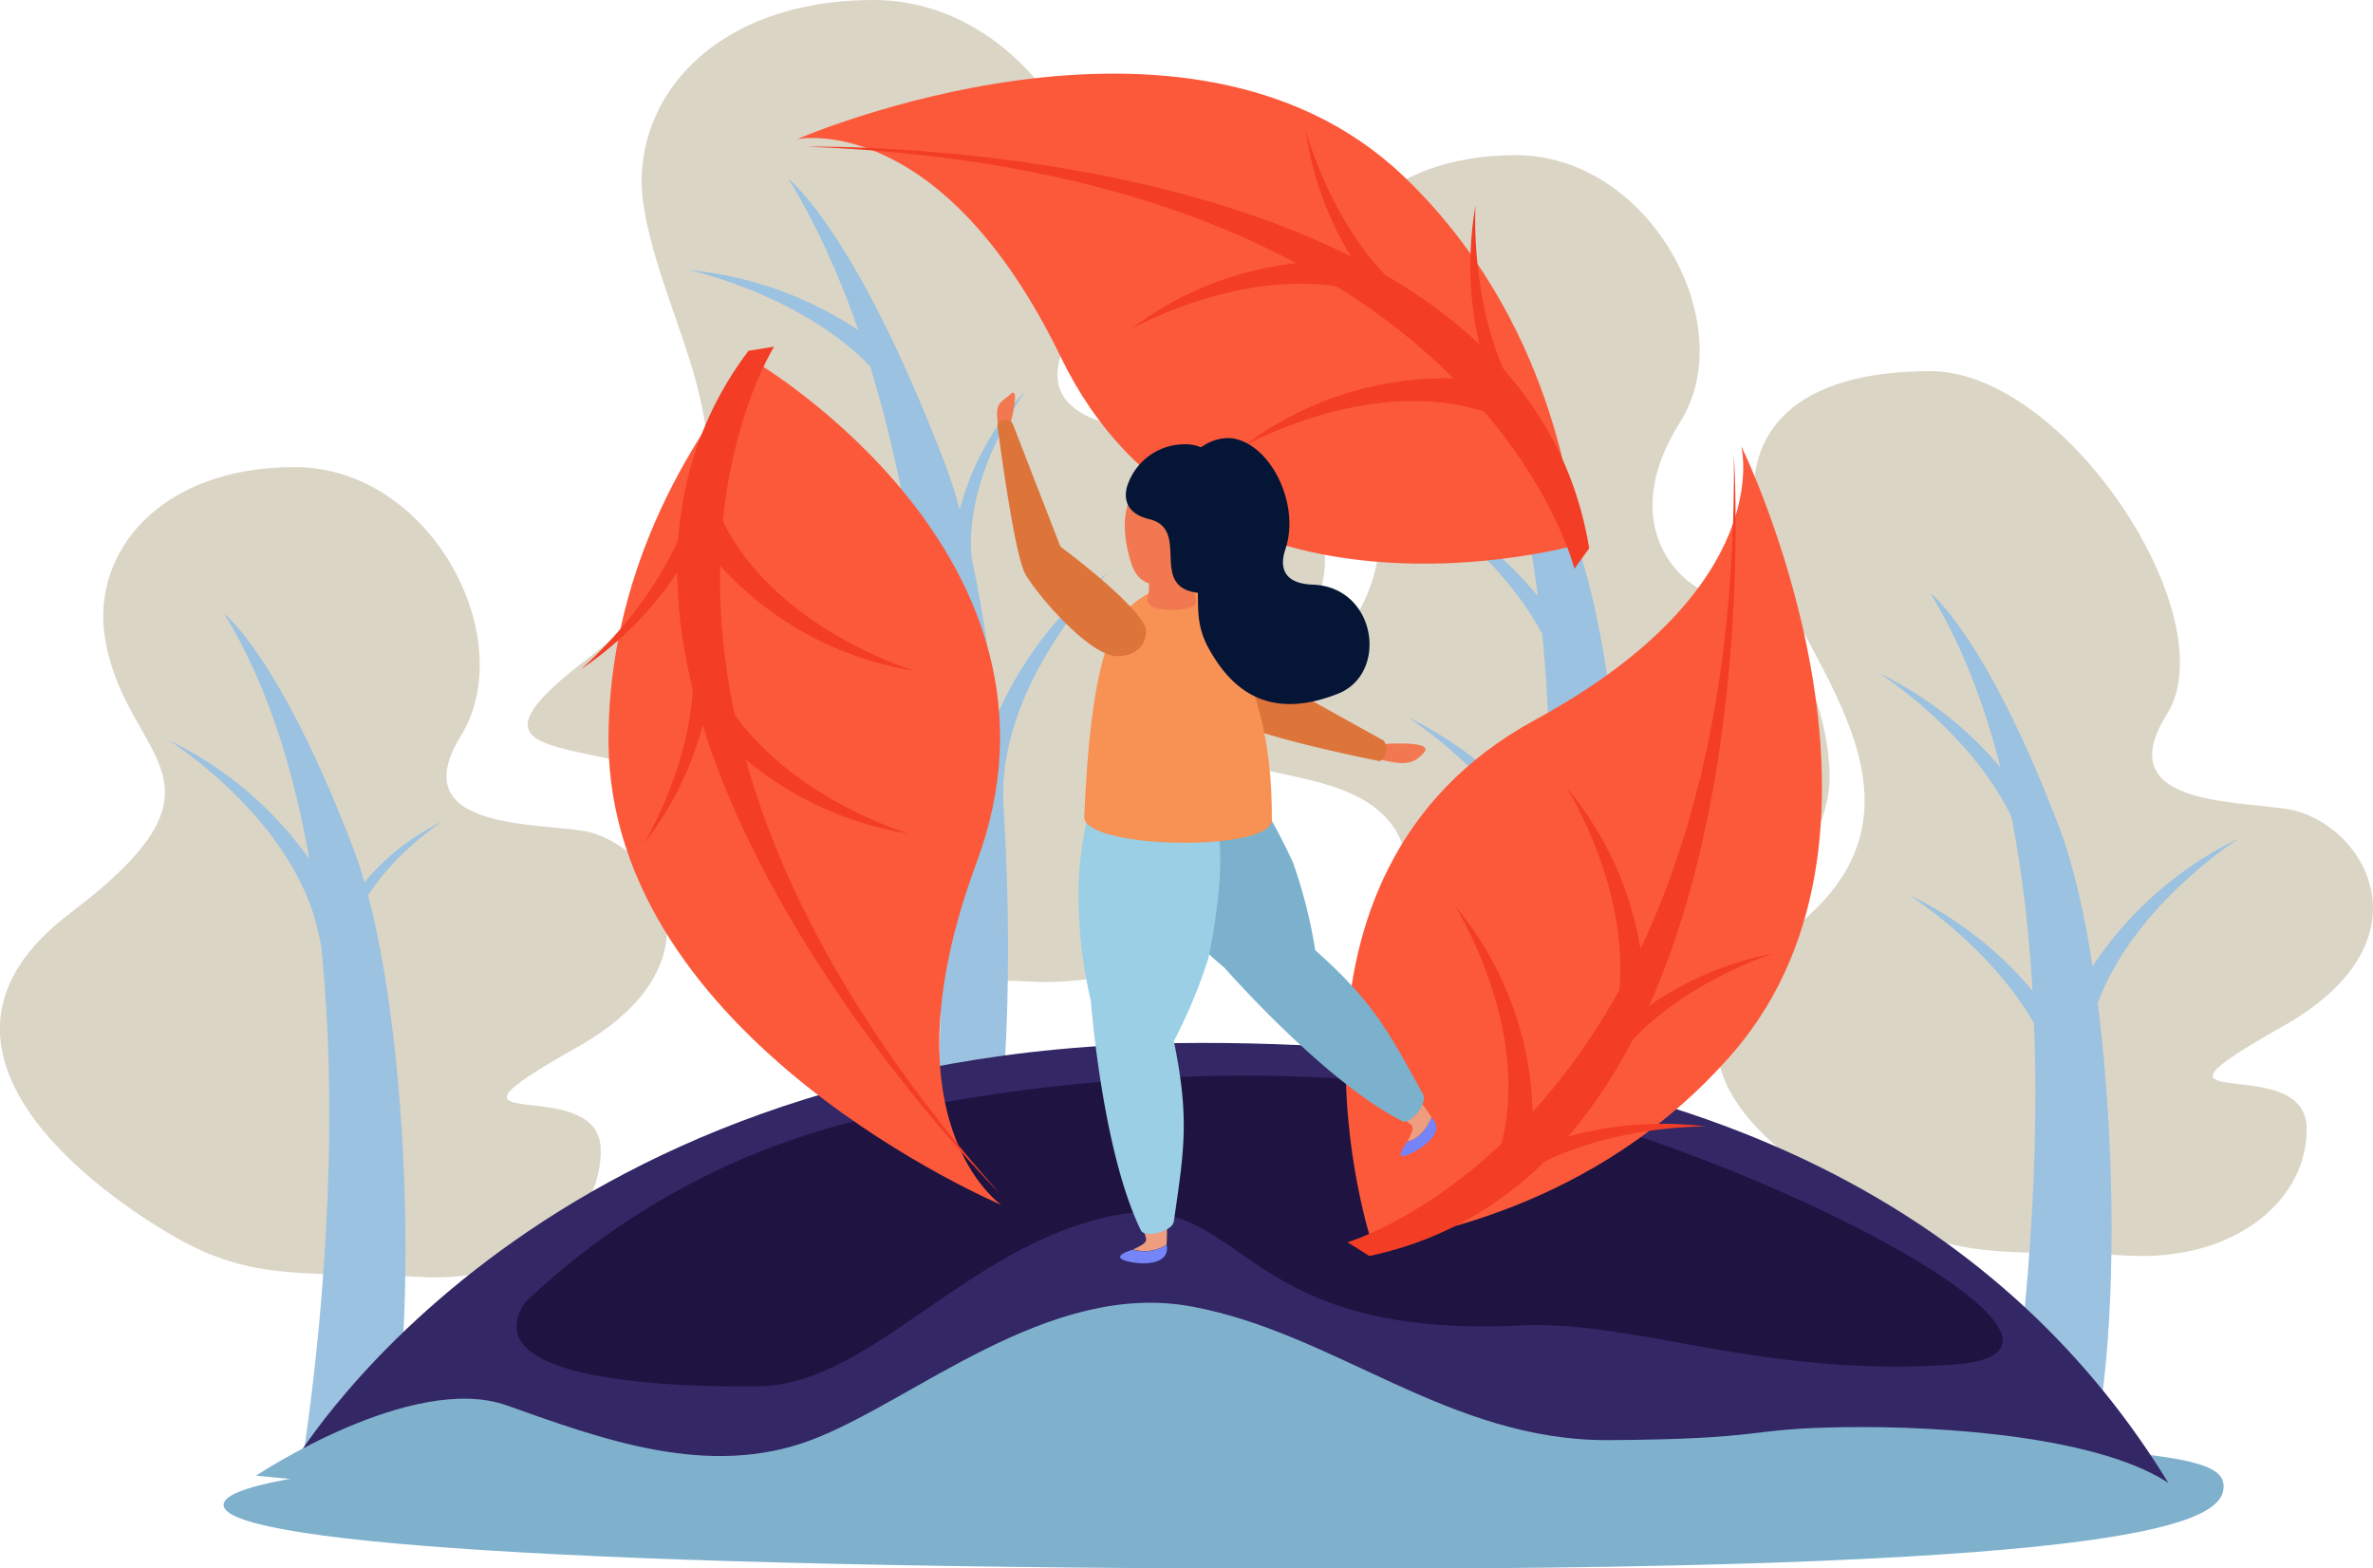 <svg id="Layer_1" data-name="Layer 1" xmlns="http://www.w3.org/2000/svg" viewBox="0 0 115.47 76.32"><defs><style>.cls-1{fill:#dbd5c6;}.cls-2{fill:#9bc2e0;}.cls-3{fill:#7fb1cd;}.cls-4{fill:#332766;}.cls-5{fill:#1e1341;}.cls-6{fill:#fc593a;}.cls-7{fill:#f33d25;}.cls-8{fill:#f27851;}.cls-9{fill:#dd743a;}.cls-10{fill:#ee9d7f;}.cls-11{fill:#7585f8;}.cls-12{fill:#7bb1cc;}.cls-13{fill:#9acfe5;}.cls-14{fill:#f79254;}.cls-15{fill:#051536;}</style></defs><path class="cls-1" d="M229.14,112.33c-4-2.22-13.3-7.44-4.68-14s-.68-14.1-1.66-20.12c-.67-4.16,1.9-7.13,8.49-7.13s14.47,12,11.5,16.72,4.25,4.12,6.33,4.69c3.52,1,6.47,6.44-.67,10.47-8.24,4.64,1,1.1,1.15,4.89.1,3.48-3.4,6.57-8.73,6.27S232.92,114.41,229.14,112.33Z" transform="translate(-137.36 -53.02)"/><path class="cls-2" d="M234.8,124.88s5.35-28.56-3.51-43c0,0,2.67,2,6.25,11.34,2.82,7.32,3.41,25.08,1.31,31.64Z" transform="translate(-137.36 -53.02)"/><path class="cls-1" d="M173.12,98.6c3.38-13-17.58-5.62-7.14-13.55s3.9-14.64,2.71-21.94c-.82-5,3.2-10.09,11.19-10.09s13.38,10.09,9.79,15.86,5.14,5,7.67,5.68c4.27,1.17,7.84,7.81-.82,12.69-10,5.62,1.27,1.34,1.4,5.93.12,4.21-4.12,8-10.58,7.6S171.8,103.65,173.12,98.6Z" transform="translate(-137.36 -53.02)"/><path class="cls-2" d="M182.43,113.73s4-34.53-6.7-52c0,0,3.22,2.44,7.57,13.74,3.42,8.87,4.13,30.4,1.58,38.35Z" transform="translate(-137.36 -53.02)"/><path class="cls-1" d="M205.57,97.93c2.77-10.63-14.4-4.6-5.85-11.1s3.2-12,2.23-18c-.68-4.13,2.62-8.26,9.16-8.26s11,8.26,8,13-.31,7.88,1.76,8.45c3.49.95,5.41,4.92,5.52,8.68.1,3.45-3.89,9.29-9.18,9S204.5,102.06,205.57,97.93Z" transform="translate(-137.36 -53.02)"/><path class="cls-2" d="M211.19,110.38S216.5,82,207.71,67.72c0,0,2.64,2,6.2,11.26,2.8,7.26,3.38,24.89,1.3,31.4Z" transform="translate(-137.36 -53.02)"/><path class="cls-1" d="M146.13,113.36c-4-2.23-14-9.35-5.36-15.9s2.68-7.36,1.7-13.38c-.68-4.16,2.64-8.33,9.24-8.33s11,8.33,8.07,13.09S164,93,166.11,93.53c3.52,1,6.47,6.44-.68,10.46-8.23,4.64,1,1.11,1.16,4.9.09,3.47-3.4,6.57-8.73,6.27S149.9,115.43,146.13,113.36Z" transform="translate(-137.36 -53.02)"/><path class="cls-2" d="M151.78,125.9s5.35-28.55-3.5-43c0,0,2.66,2,6.25,11.34,2.82,7.31,3.4,25.07,1.3,31.63Z" transform="translate(-137.36 -53.02)"/><path class="cls-2" d="M187.3,72s-3.19,4.28-2.63,8.47-.91-1.19-.91-1.19A13.49,13.49,0,0,1,187.3,72Z" transform="translate(-137.36 -53.02)"/><path class="cls-2" d="M191.28,80.88s-5,5-5.1,10.56-1-1.73-1-1.73A17.86,17.86,0,0,1,191.28,80.88Z" transform="translate(-137.36 -53.02)"/><path class="cls-2" d="M176.54,77s5.65,4.24,6.5,9.77.71-1.85.71-1.85A17.91,17.91,0,0,0,176.54,77Z" transform="translate(-137.36 -53.02)"/><path class="cls-2" d="M170.88,66.16s6.91,1.49,10,6.15-.13-2-.13-2A17.9,17.9,0,0,0,170.88,66.16Z" transform="translate(-137.36 -53.02)"/><path class="cls-2" d="M205.86,87.92s6,3.8,7.23,9.24.57-1.9.57-1.9A17.93,17.93,0,0,0,205.86,87.92Z" transform="translate(-137.36 -53.02)"/><path class="cls-2" d="M206.19,77.31s6,3.79,7.23,9.23.57-1.89.57-1.89A17.85,17.85,0,0,0,206.19,77.31Z" transform="translate(-137.36 -53.02)"/><path class="cls-2" d="M205.44,71.38s6,3.79,7.23,9.24.57-1.9.57-1.9A17.85,17.85,0,0,0,205.44,71.38Z" transform="translate(-137.36 -53.02)"/><path class="cls-2" d="M222.8,83.43s-6,3.79-7.23,9.23-.57-1.9-.57-1.9A17.94,17.94,0,0,1,222.8,83.43Z" transform="translate(-137.36 -53.02)"/><path class="cls-2" d="M228.8,85.78s6,3.79,7.24,9.23.56-1.9.56-1.9A17.86,17.86,0,0,0,228.8,85.78Z" transform="translate(-137.36 -53.02)"/><path class="cls-2" d="M230.32,96.61s6,3.79,7.24,9.23.56-1.9.56-1.9A17.86,17.86,0,0,0,230.32,96.61Z" transform="translate(-137.36 -53.02)"/><path class="cls-2" d="M246.32,93.81s-6,3.79-7.24,9.23-.57-1.9-.57-1.9A17.93,17.93,0,0,1,246.32,93.81Z" transform="translate(-137.36 -53.02)"/><path class="cls-2" d="M230.32,96.61s6,3.79,7.24,9.23.56-1.9.56-1.9A17.86,17.86,0,0,0,230.32,96.61Z" transform="translate(-137.36 -53.02)"/><path class="cls-2" d="M145.59,89.05s6,3.79,7.23,9.23.57-1.9.57-1.9A17.86,17.86,0,0,0,145.59,89.05Z" transform="translate(-137.36 -53.02)"/><path class="cls-2" d="M158.88,93s-3.8,2.41-4.61,5.89-.36-1.22-.36-1.22A11.37,11.37,0,0,1,158.88,93Z" transform="translate(-137.36 -53.02)"/><path class="cls-3" d="M245.56,125.36c0,1.74-4,4-42.73,4s-54.59-1.36-54.59-3.11,15.86-3.2,54.59-3.2S245.56,123.61,245.56,125.36Z" transform="translate(-137.36 -53.02)"/><path class="cls-4" d="M151.39,124.61s11.47-20.42,43.18-20.83c26.59-.34,40.89,9.28,48.3,21.4C242.87,125.18,185.13,127.16,151.39,124.61Z" transform="translate(-137.36 -53.02)"/><path class="cls-3" d="M149.82,124.83s7.58-5.06,12.2-3.42,9.8,3.57,14.8,1.69,11.54-7.8,18.54-6.5,12.51,6.55,20.3,6.5,6.53-.56,11.42-.63,12.62.46,16,2.85C243.05,125.32,196.48,129.44,149.82,124.83Z" transform="translate(-137.36 -53.02)"/><path class="cls-3" d="M233.29,125.87c-2.24-.19-4.46-.23-6.31-.2-4.89.07-3.62.6-11.42.64s-13.3-5.21-20.3-6.51-13.55,4.63-18.54,6.51q-.42.15-.84.27C200,127.51,221.47,126.6,233.29,125.87Z" transform="translate(-137.36 -53.02)"/><path class="cls-5" d="M162.9,116.41a35.78,35.78,0,0,1,15.77-8.76c10-2.49,24.15-3.41,35.08-.36,11.78,3.28,27,11.55,18.67,12.13-9.38.65-15.41-2.18-21.15-1.9-14.2.67-13.21-6.9-20.15-5.26s-11.51,8.16-16.86,8.22S160.56,120,162.9,116.41Z" transform="translate(-137.36 -53.02)"/><path class="cls-6" d="M204.13,113.56s-6-17.92,7.91-25.5c11.84-6.43,10.05-13.33,10.05-13.33s9.09,18.51-.39,29.51C215,112,205.9,113.26,204.13,113.56Z" transform="translate(-137.36 -53.02)"/><path class="cls-7" d="M221.73,75.21s2.35,34.68-17.74,38.93l-1.06-.67S222,107.84,221.73,75.21Z" transform="translate(-137.36 -53.02)"/><path class="cls-7" d="M213.59,91.35s3.91,6.14,2.17,11.94,1.63-1.6,1.63-1.6A16.25,16.25,0,0,0,213.59,91.35Z" transform="translate(-137.36 -53.02)"/><path class="cls-7" d="M223.65,99.42s-6,1.88-8.35,6.26,0-1.77,0-1.77A15.87,15.87,0,0,1,223.65,99.42Z" transform="translate(-137.36 -53.02)"/><path class="cls-7" d="M220.37,107.84s-6.34-.12-10.23,3.25.63-1.67.63-1.67A17.12,17.12,0,0,1,220.37,107.84Z" transform="translate(-137.36 -53.02)"/><path class="cls-7" d="M208.15,97.09s3.9,6.14,2.17,11.94,1.62-1.6,1.62-1.6A16.27,16.27,0,0,0,208.15,97.09Z" transform="translate(-137.36 -53.02)"/><path class="cls-6" d="M214.12,79.53S195.94,84.72,189,70.44c-5.87-12.12-12.85-10.65-12.85-10.65s18.92-8.23,29.46,1.76C213,68.57,213.9,77.75,214.12,79.53Z" transform="translate(-137.36 -53.02)"/><path class="cls-7" d="M176.63,60.16s34.75-.72,38.06,19.54l-.72,1S209.24,61.38,176.63,60.16Z" transform="translate(-137.36 -53.02)"/><path class="cls-7" d="M192.37,69.05s6.31-3.62,12-1.62-1.53-1.69-1.53-1.69A16.23,16.23,0,0,0,192.37,69.05Z" transform="translate(-137.36 -53.02)"/><path class="cls-7" d="M200.9,59.37s1.6,6.08,5.86,8.64S205,68,205,68A15.88,15.88,0,0,1,200.9,59.37Z" transform="translate(-137.36 -53.02)"/><path class="cls-7" d="M209.16,63s-.41,6.34,2.77,10.38-1.64-.71-1.64-.71A17.11,17.11,0,0,1,209.16,63Z" transform="translate(-137.36 -53.02)"/><path class="cls-7" d="M197.85,74.75s6.31-3.61,12-1.61-1.53-1.7-1.53-1.7A16.3,16.3,0,0,0,197.85,74.75Z" transform="translate(-137.36 -53.02)"/><path class="cls-6" d="M174.09,70.61S190.41,80.16,184.88,95c-4.69,12.62,1.2,16.65,1.2,16.65s-19-8-19.11-22.5C166.92,79,173,72,174.09,70.61Z" transform="translate(-137.36 -53.02)"/><path class="cls-7" d="M186,111.09s-24.56-24.6-12.22-41l1.25-.2S164.35,86.69,186,111.09Z" transform="translate(-137.36 -53.02)"/><path class="cls-7" d="M181.56,93.58s-7-2.06-9.49-7.58-.17,2.28-.17,2.28A16.32,16.32,0,0,0,181.56,93.58Z" transform="translate(-137.36 -53.02)"/><path class="cls-7" d="M168.67,94.1s3.29-5.35,2.18-10.2,1.2,1.3,1.2,1.3A15.91,15.91,0,0,1,168.67,94.1Z" transform="translate(-137.36 -53.02)"/><path class="cls-7" d="M165.61,85.6s4.86-4.08,5.58-9.17.62,1.67.62,1.67A17.12,17.12,0,0,1,165.61,85.6Z" transform="translate(-137.36 -53.02)"/><path class="cls-7" d="M181.89,85.67s-7-2.06-9.49-7.58-.16,2.28-.16,2.28A16.22,16.22,0,0,0,181.89,85.67Z" transform="translate(-137.36 -53.02)"/><path class="cls-8" d="M204.65,89.23s2.53-.2,2,.41-1,.63-2.29.3Z" transform="translate(-137.36 -53.02)"/><path class="cls-9" d="M196.17,81.87c-.36-.26-1.58-.64-1.73.34-.25,1.56,2.07,5.09,2.94,5.85s7.12,2,7.12,2a.69.69,0,0,0,.19-1L199,85.9S197.38,82.8,196.17,81.87Z" transform="translate(-137.36 -53.02)"/><path class="cls-10" d="M205.85,108.55c.33-.63.29-.71.12-.84a3.28,3.28,0,0,0-.47-.33l.85-.85a4.83,4.83,0,0,1,.67.86C207,107.51,206.56,108.43,205.85,108.55Z" transform="translate(-137.36 -53.02)"/><path class="cls-11" d="M207,107.39v0c.76.71-.41,1.53-1.15,1.83s0-.65,0-.65C206.56,108.43,207,107.51,207,107.39Z" transform="translate(-137.36 -53.02)"/><path class="cls-12" d="M191.23,92.58a18.17,18.17,0,0,0,1.78,3.3,22.37,22.37,0,0,0,3.92,4.22c1.53,1.72,5.51,5.89,8.67,7.48.37.19,1.26-.86,1-1.32-1.68-3.05-2.38-4.45-5.24-7A24.4,24.4,0,0,0,200.28,95c-.68-1.49-2.48-5-4.21-6Z" transform="translate(-137.36 -53.02)"/><path class="cls-10" d="M192.5,113.82c.65-.3.66-.39.61-.6a5.17,5.17,0,0,0-.19-.55l1.2-.17a5.83,5.83,0,0,1,0,1.1A2,2,0,0,1,192.5,113.82Z" transform="translate(-137.36 -53.02)"/><path class="cls-11" d="M194.13,113.6h0c.19,1-1.24,1-2,.77s.36-.54.36-.54A2,2,0,0,0,194.13,113.6Z" transform="translate(-137.36 -53.02)"/><path class="cls-13" d="M190.4,92.27a18,18,0,0,0-.55,3.71,22.28,22.28,0,0,0,.59,5.73c.19,2.3.87,8,2.44,11.19.18.37,1.53.07,1.6-.45.5-3.45.77-5,0-8.77a24.89,24.89,0,0,0,1.67-4c.35-1.61,1-5.47.22-7.31Z" transform="translate(-137.36 -53.02)"/><path class="cls-14" d="M192.53,82.38c-1.16.94-2.11,3.16-2.41,10.38-.06,1.59,9.14,1.74,9.13.16,0-4.23-.78-6-2.09-9.74C196.81,82.16,194.83,80.52,192.53,82.38Z" transform="translate(-137.36 -53.02)"/><path class="cls-8" d="M186.53,73.63s.5-1.89,0-1.43-.8.36-.58,1.64Z" transform="translate(-137.36 -53.02)"/><path class="cls-9" d="M193.06,83.46c.2.37,0,1.49-1.34,1.49s-3.91-3-4.47-4-1.36-7.27-1.36-7.27a.45.45,0,0,1,.74-.06l2.33,6S192.38,82.14,193.06,83.46Z" transform="translate(-137.36 -53.02)"/><path class="cls-8" d="M194.18,75.73c-1.24.41-2.75,1.57-1.78,4.68.66,2.15,3.14.36,3.14.36S197.15,74.74,194.18,75.73Z" transform="translate(-137.36 -53.02)"/><path class="cls-8" d="M193.06,80.51a2.68,2.68,0,0,1,.15,1.6c-.24.7,1.75.71,2.22.4s-.51-1,.11-2.57C196.09,78.5,193.06,80.51,193.06,80.51Z" transform="translate(-137.36 -53.02)"/><path class="cls-15" d="M192.27,76.51s-.65,1.37,1,1.77c2.14.51-.21,3.5,2.66,3.61,1.12,0,.38-.18,1-1.44.88-1.73.49-5.81-1.86-5.81A2.93,2.93,0,0,0,192.27,76.51Z" transform="translate(-137.36 -53.02)"/><path class="cls-15" d="M195.13,75.62a2.23,2.23,0,0,1,2.09-1.28c1.86.15,3.46,3.13,2.68,5.43-.28.84-.1,1.65,1.34,1.7,3.11.11,3.7,4.34,1.22,5.31-3.37,1.33-5.17-.19-6.28-2.2s.16-3.11-1.39-5.37C193.75,77.71,194.42,77,195.13,75.62Z" transform="translate(-137.36 -53.02)"/></svg>